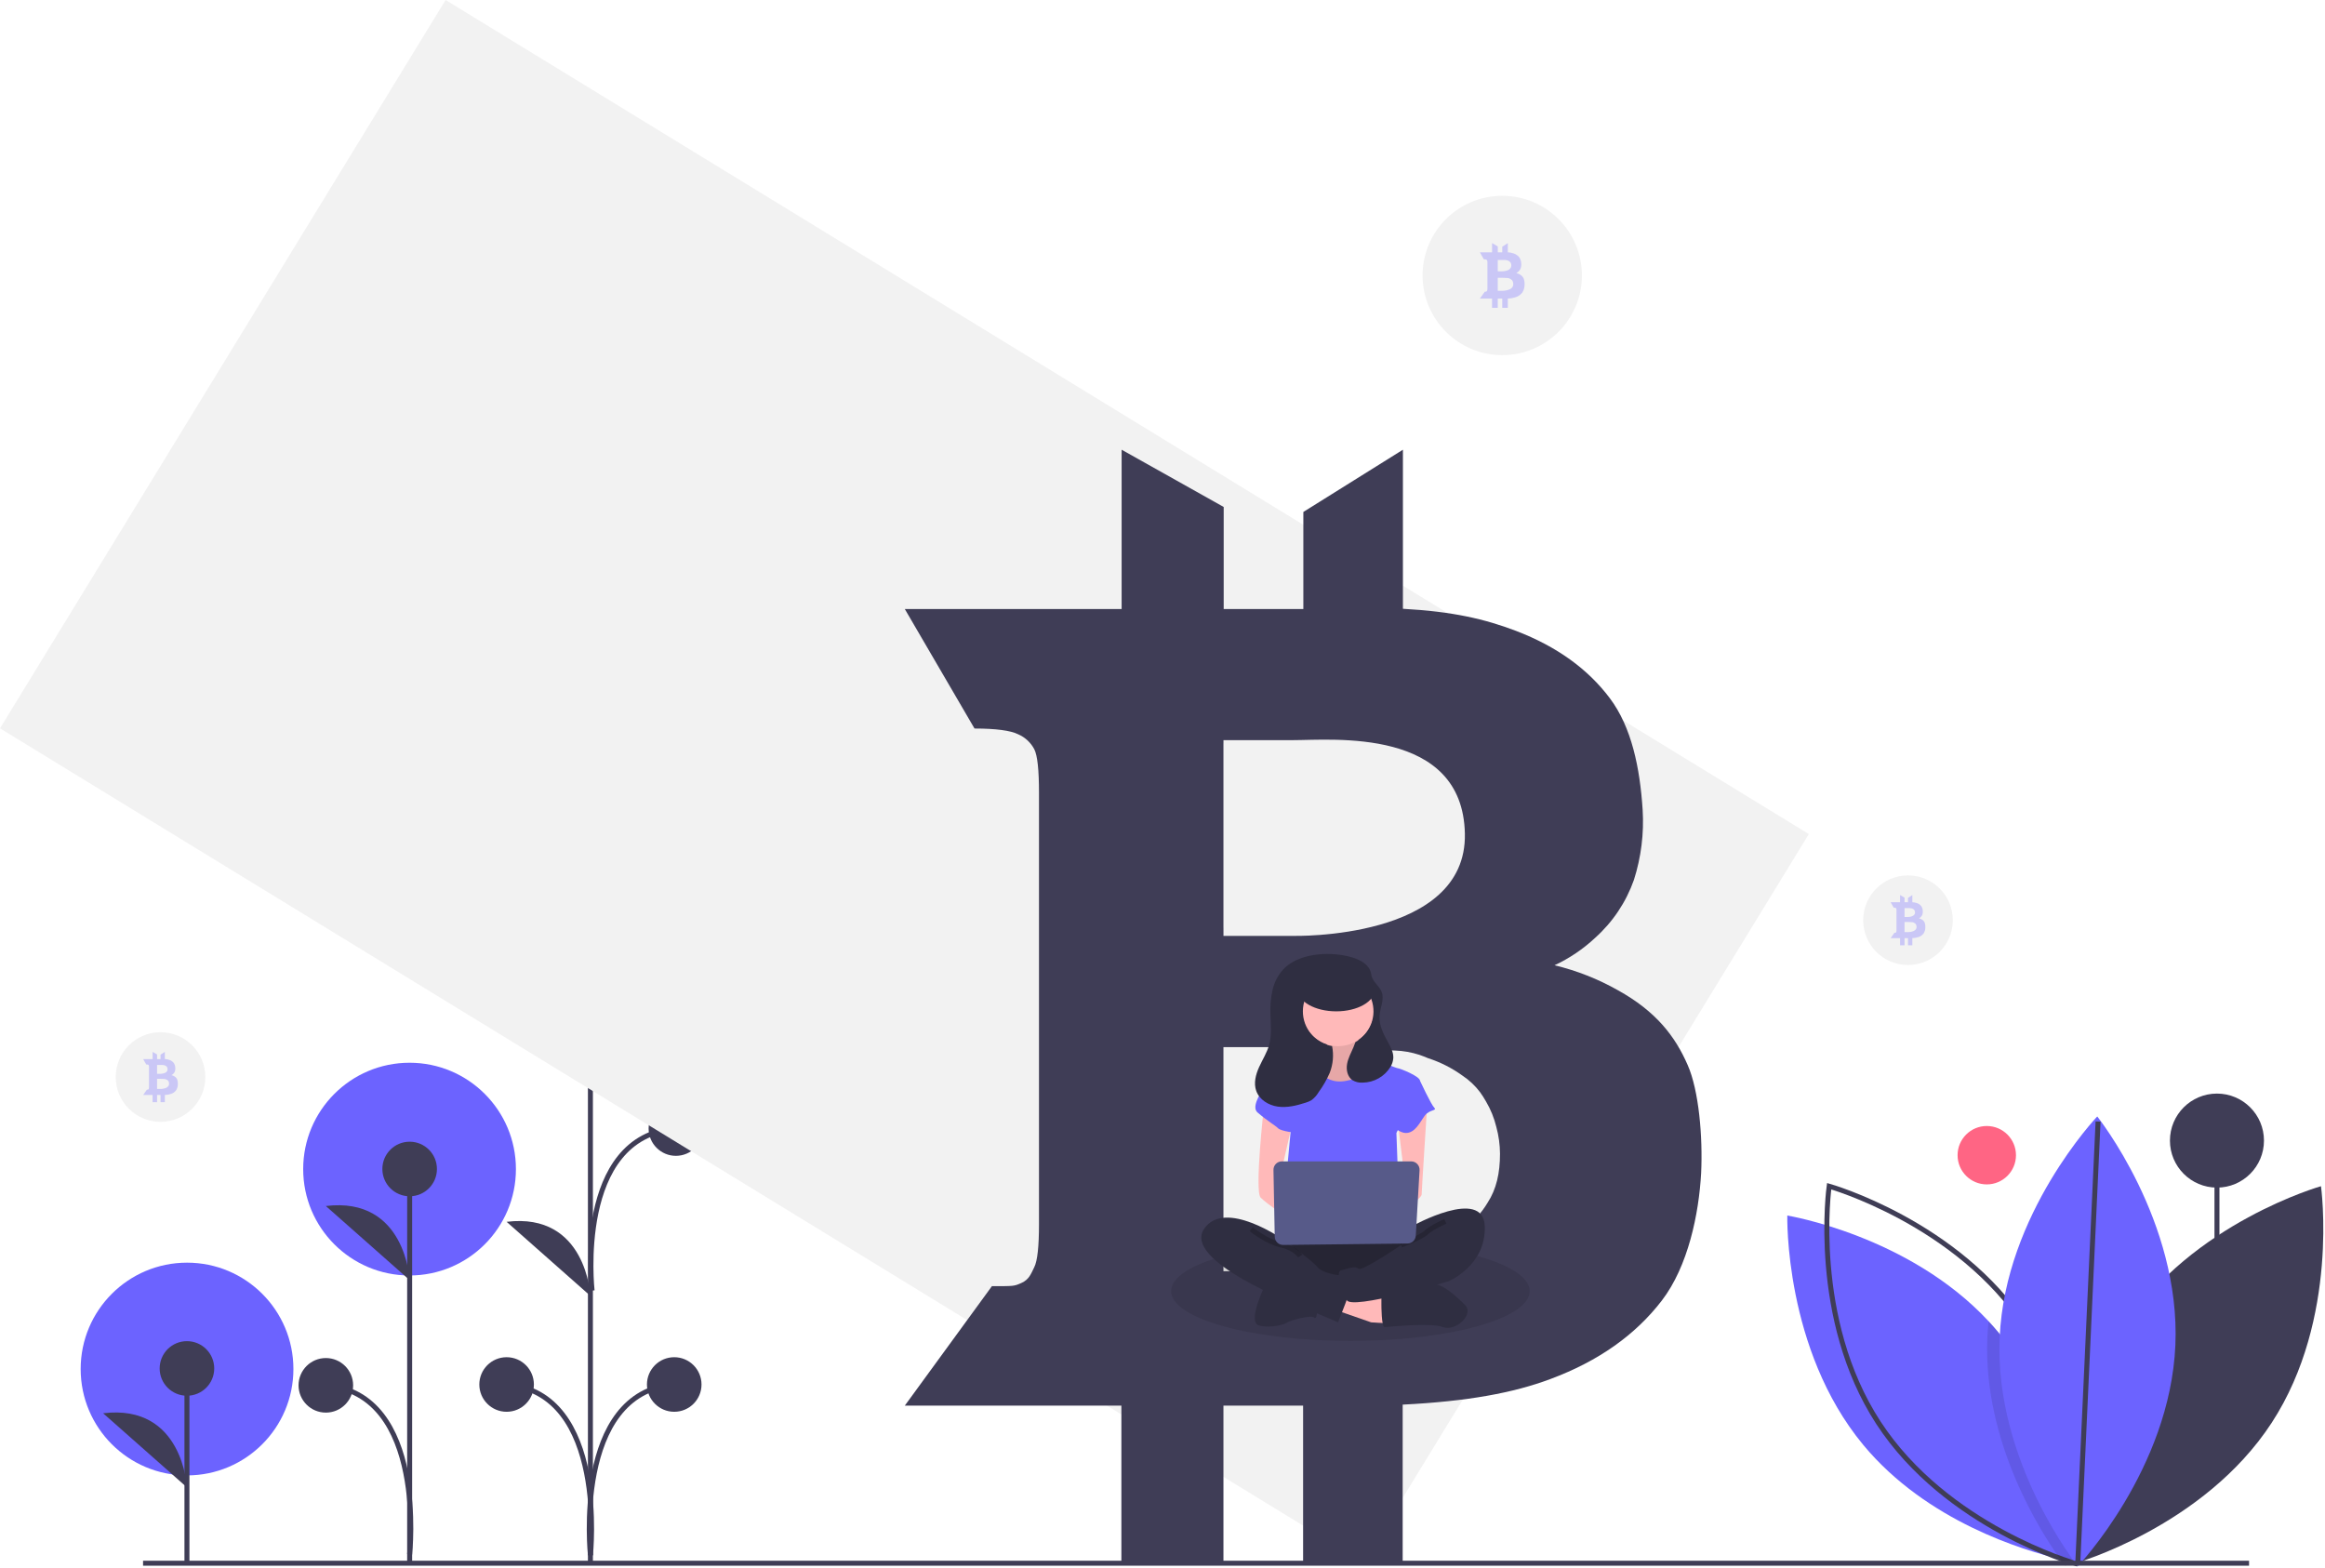 <svg width="934" height="630" viewBox="0 0 934 630" fill="none" xmlns="http://www.w3.org/2000/svg">
<g id="person-bitcoin 1" clip-path="url(#clip0)">
<g id="flowers-right">
<path id="Vector" d="M798.13 475.793C804.608 475.793 809.86 470.541 809.86 464.063C809.86 457.585 804.608 452.334 798.13 452.334C791.653 452.334 786.401 457.585 786.401 464.063C786.401 470.541 791.653 475.793 798.13 475.793Z" fill="#FF6584"/>
<path id="Vector_2" d="M890.596 591.744V458.194" stroke="#3F3D56" stroke-width="2" stroke-miterlimit="10"/>
<path id="Vector_3" d="M890.596 477.08C901.026 477.08 909.482 468.625 909.482 458.194C909.482 447.764 901.026 439.309 890.596 439.309C880.166 439.309 871.71 447.764 871.71 458.194C871.71 468.625 880.166 477.08 890.596 477.08Z" fill="#3F3D56"/>
<path id="Vector_4" d="M853.401 532.97C826.122 574.804 833.596 628.012 833.596 628.012C833.596 628.012 885.3 613.393 912.58 571.559C939.859 529.724 932.385 476.516 932.385 476.516C932.385 476.516 880.681 491.135 853.401 532.97Z" fill="#3F3D56"/>
<path id="Vector_5" d="M833.451 627.526C833.451 627.526 832.787 627.42 831.565 627.173C830.59 626.975 829.248 626.692 827.608 626.304C812.956 622.849 774.001 611.171 748.532 580.467C716.655 542.02 717.998 488.306 717.998 488.306C717.998 488.306 766.738 496.226 798.855 530.752C800.246 532.235 801.601 533.773 802.917 535.365C830.653 568.817 833.239 613.827 833.444 624.954C833.472 626.622 833.451 627.526 833.451 627.526Z" fill="#6C63FF"/>
<path id="Vector_6" d="M813.791 532.97C841.071 574.804 833.596 628.012 833.596 628.012C833.596 628.012 781.893 613.393 754.613 571.559C727.333 529.724 734.808 476.516 734.808 476.516C734.808 476.516 786.512 491.135 813.791 532.97Z" stroke="#3F3D56" stroke-width="2" stroke-miterlimit="10"/>
<path id="Vector_7" opacity="0.1" d="M833.444 624.954C832.723 625.823 832.088 626.565 831.565 627.173C830.406 628.494 829.749 629.186 829.749 629.186C829.749 629.186 828.951 628.183 827.609 626.304C820.24 616.032 796.537 579.506 798.367 537.315C798.466 535.104 798.629 532.916 798.855 530.752C800.246 532.235 801.601 533.773 802.917 535.365C830.654 568.817 833.239 613.827 833.444 624.954Z" fill="black"/>
<path id="Vector_8" d="M873.893 540.366C871.736 590.263 834.697 629.187 834.697 629.187C834.697 629.187 801.154 587.212 803.31 537.316C805.466 487.42 842.506 448.496 842.506 448.496C842.506 448.496 876.049 490.47 873.893 540.366Z" fill="#6C63FF"/>
<path id="Vector_9" d="M834.697 627.774L842.84 450.531" stroke="#3F3D56" stroke-width="2" stroke-miterlimit="10"/>
</g>
<g id="flowers-left">
<path id="Vector_10" d="M237.156 411.814C260.755 411.814 279.885 392.683 279.885 369.084C279.885 345.485 260.755 326.355 237.156 326.355C213.557 326.355 194.426 345.485 194.426 369.084C194.426 392.683 213.557 411.814 237.156 411.814Z" fill="#6C63FF"/>
<path id="Vector_11" d="M164.526 512.378C188.125 512.378 207.256 493.248 207.256 469.648C207.256 446.049 188.125 426.919 164.526 426.919C140.927 426.919 121.796 446.049 121.796 469.648C121.796 493.248 140.927 512.378 164.526 512.378Z" fill="#6C63FF"/>
<path id="Vector_12" d="M75.136 592.69C98.735 592.69 117.865 573.559 117.865 549.96C117.865 526.361 98.735 507.23 75.136 507.23C51.537 507.23 32.406 526.361 32.406 549.96C32.406 573.559 51.537 592.69 75.136 592.69Z" fill="#6C63FF"/>
<path id="Vector_13" d="M75.098 627.235V549.725" stroke="#3F3D56" stroke-width="2" stroke-miterlimit="10"/>
<path id="Vector_14" d="M75.098 560.686C81.151 560.686 86.059 555.779 86.059 549.725C86.059 543.671 81.151 538.764 75.098 538.764C69.044 538.764 64.137 543.671 64.137 549.725C64.137 555.779 69.044 560.686 75.098 560.686Z" fill="#3F3D56"/>
<path id="Vector_15" d="M75.098 597.496C75.098 597.496 73.532 563.818 41.432 567.732Z" fill="#3F3D56"/>
<path id="Vector_16" d="M237.182 627.779V369.241" stroke="#3F3D56" stroke-width="2" stroke-miterlimit="10"/>
<path id="Vector_17" d="M237.182 380.08C243.236 380.08 248.143 375.172 248.143 369.119C248.143 363.065 243.236 358.158 237.182 358.158C231.129 358.158 226.221 363.065 226.221 369.119C226.221 375.172 231.129 380.08 237.182 380.08Z" fill="#3F3D56"/>
<path id="Vector_18" d="M203.516 567.133C209.57 567.133 214.477 562.226 214.477 556.172C214.477 550.119 209.57 545.211 203.516 545.211C197.463 545.211 192.555 550.119 192.555 556.172C192.555 562.226 197.463 567.133 203.516 567.133Z" fill="#3F3D56"/>
<path id="Vector_19" d="M237.182 425.108C237.182 425.108 235.616 391.43 203.516 395.345Z" fill="#3F3D56"/>
<path id="Vector_20" d="M237.182 520.583C237.182 520.583 235.616 486.904 203.516 490.819Z" fill="#3F3D56"/>
<path id="Vector_21" d="M237.182 624.766C237.182 624.766 244.229 559.304 203.516 556.172" stroke="#3F3D56" stroke-width="2" stroke-miterlimit="10"/>
<path id="Vector_22" d="M270.853 567.133C276.907 567.133 281.814 562.226 281.814 556.172C281.814 550.119 276.907 545.211 270.853 545.211C264.8 545.211 259.892 550.119 259.892 556.172C259.892 562.226 264.8 567.133 270.853 567.133Z" fill="#3F3D56"/>
<path id="Vector_23" d="M237.187 624.766C237.187 624.766 230.141 559.304 270.853 556.172" stroke="#3F3D56" stroke-width="2" stroke-miterlimit="10"/>
<path id="Vector_24" d="M271.521 464.315C277.574 464.315 282.482 459.407 282.482 453.354C282.482 447.3 277.574 442.393 271.521 442.393C265.467 442.393 260.56 447.3 260.56 453.354C260.56 459.407 265.467 464.315 271.521 464.315Z" fill="#3F3D56"/>
<path id="Vector_25" d="M237.855 518.456C237.855 518.456 230.808 456.485 271.521 453.354" stroke="#3F3D56" stroke-width="2" stroke-miterlimit="10"/>
<path id="Vector_26" d="M164.565 627.414V469.601" stroke="#3F3D56" stroke-width="2" stroke-miterlimit="10"/>
<path id="Vector_27" d="M164.565 480.562C170.619 480.562 175.526 475.654 175.526 469.601C175.526 463.547 170.619 458.64 164.565 458.64C158.511 458.64 153.604 463.547 153.604 469.601C153.604 475.654 158.511 480.562 164.565 480.562Z" fill="#3F3D56"/>
<path id="Vector_28" d="M164.565 514.24C164.565 514.24 162.999 480.562 130.899 484.476Z" fill="#3F3D56"/>
<path id="Vector_29" d="M164.565 624.401C164.565 624.401 171.611 559.638 130.899 556.506" stroke="#3F3D56" stroke-width="2" stroke-miterlimit="10"/>
<path id="Vector_30" d="M130.899 567.467C136.953 567.467 141.86 562.56 141.86 556.506C141.86 550.452 136.953 545.545 130.899 545.545C124.845 545.545 119.938 550.452 119.938 556.506C119.938 562.56 124.845 567.467 130.899 567.467Z" fill="#3F3D56"/>
</g>
<g id="background">
<path id="Vector_31" d="M603.482 142.659C621.155 142.659 635.482 128.332 635.482 110.659C635.482 92.986 621.155 78.659 603.482 78.659C585.809 78.659 571.482 92.986 571.482 110.659C571.482 128.332 585.809 142.659 603.482 142.659Z" fill="#F2F2F2"/>
<path id="Vector_32" d="M726.643 335.053L179.008 0L-3.33786e-06 292.584L547.635 627.636L726.643 335.053Z" fill="#F2F2F2"/>
<path id="Vector_33" opacity="0.3" d="M612.141 112.006C611.838 111.256 611.28 110.638 610.566 110.259C610.122 109.998 609.642 109.803 609.142 109.678C609.479 109.516 609.788 109.3 610.056 109.04C610.455 108.669 610.756 108.204 610.931 107.688C611.094 107.158 611.16 106.604 611.127 106.051C611.124 105.133 610.868 104.233 610.387 103.451C609.85 102.736 609.118 102.192 608.279 101.884C607.464 101.568 606.602 101.393 605.728 101.368V97.659L603.486 99.11V101.373H601.692V98.994L599.394 97.659V101.373H594.511L596.08 104.159C596.413 104.136 596.747 104.182 597.061 104.293C597.219 104.363 597.348 104.486 597.426 104.641C597.521 104.97 597.558 105.314 597.532 105.656V115.708C597.557 116.048 597.521 116.39 597.426 116.718C597.353 116.869 597.314 117.002 597.14 117.084C596.966 117.165 596.961 117.159 596.478 117.159H596.473L594.511 119.945H599.388V123.659H601.686V119.945H603.48V123.659H605.723V119.922C606.857 119.901 607.982 119.7 609.053 119.324C610.047 118.969 610.917 118.334 611.558 117.496C612.118 116.604 612.424 115.577 612.444 114.524C612.503 113.673 612.401 112.818 612.141 112.006V112.006ZM601.686 104.507H601.687V104.43H603.254C604.136 104.43 607.075 104.126 607.124 106.611C607.173 109.095 603.254 108.994 603.254 108.994H601.687V108.802H601.686V104.507ZM601.686 111.588H603.48C603.845 111.588 605.098 111.645 605.555 111.667C605.741 111.674 605.925 111.708 606.102 111.768C606.166 111.79 606.227 111.816 606.293 111.844C606.571 111.937 606.832 112.074 607.066 112.249C607.221 112.355 607.356 112.487 607.466 112.638C607.636 112.884 607.76 113.159 607.832 113.45C607.886 113.653 607.913 113.862 607.915 114.072C607.933 114.472 607.836 114.869 607.635 115.215C607.347 115.675 606.925 116.036 606.425 116.248C605.491 116.631 604.49 116.822 603.48 116.811H601.686V111.588Z" fill="#6C63FF"/>
<path id="Vector_34" d="M57.472 627.968H903.492" stroke="#3F3D56" stroke-width="2" stroke-miterlimit="10"/>
<path id="Vector_35" d="M766.482 387.659C776.423 387.659 784.482 379.6 784.482 369.659C784.482 359.718 776.423 351.659 766.482 351.659C756.541 351.659 748.482 359.718 748.482 369.659C748.482 379.6 756.541 387.659 766.482 387.659Z" fill="#F2F2F2"/>
<path id="Vector_36" opacity="0.3" d="M773.211 370.705C772.975 370.123 772.542 369.642 771.987 369.348C771.641 369.146 771.269 368.994 770.88 368.897C771.142 368.771 771.382 368.603 771.59 368.401C771.901 368.112 772.134 367.751 772.27 367.35C772.397 366.939 772.448 366.508 772.422 366.078C772.42 365.365 772.221 364.666 771.847 364.058C771.43 363.503 770.862 363.08 770.21 362.84C769.576 362.595 768.906 362.459 768.227 362.439V359.557L766.485 360.685V362.443H765.091V360.594L763.305 359.557V362.443H759.511L760.731 364.608C760.989 364.59 761.248 364.626 761.493 364.712C761.616 364.767 761.716 364.862 761.776 364.982C761.85 365.239 761.878 365.506 761.859 365.772V373.583C761.878 373.847 761.85 374.113 761.776 374.367C761.719 374.484 761.689 374.588 761.554 374.651C761.419 374.714 761.414 374.71 761.04 374.71H761.035L759.511 376.875H763.301V379.761H765.087V376.875H766.481V379.761H768.223V376.857C769.105 376.841 769.978 376.684 770.811 376.392C771.583 376.116 772.259 375.623 772.758 374.972C773.193 374.279 773.43 373.48 773.446 372.663C773.492 372.001 773.412 371.337 773.211 370.705V370.705ZM765.087 364.879H765.087V364.819H766.305C766.99 364.819 769.274 364.582 769.312 366.513C769.35 368.444 766.305 368.365 766.305 368.365H765.087V368.216H765.087V364.879ZM765.087 370.381H766.481C766.764 370.381 767.738 370.425 768.092 370.442C768.237 370.447 768.38 370.474 768.518 370.52C768.568 370.538 768.615 370.558 768.667 370.58C768.882 370.652 769.085 370.759 769.267 370.895C769.387 370.977 769.492 371.079 769.578 371.197C769.71 371.388 769.806 371.602 769.862 371.827C769.904 371.985 769.925 372.148 769.926 372.311C769.941 372.622 769.865 372.93 769.709 373.199C769.485 373.557 769.157 373.837 768.769 374.002C768.043 374.299 767.265 374.448 766.481 374.439H765.087V370.381Z" fill="#6C63FF"/>
<path id="Vector_37" d="M64.482 450.659C74.423 450.659 82.482 442.6 82.482 432.659C82.482 422.718 74.423 414.659 64.482 414.659C54.541 414.659 46.482 422.718 46.482 432.659C46.482 442.6 54.541 450.659 64.482 450.659Z" fill="#F2F2F2"/>
<path id="Vector_38" opacity="0.3" d="M71.211 433.705C70.975 433.123 70.542 432.642 69.987 432.348C69.641 432.146 69.269 431.994 68.88 431.897C69.142 431.771 69.382 431.603 69.59 431.401C69.901 431.112 70.134 430.751 70.27 430.35C70.397 429.939 70.448 429.508 70.422 429.078C70.42 428.365 70.221 427.666 69.847 427.058C69.43 426.503 68.862 426.08 68.21 425.84C67.576 425.595 66.906 425.459 66.227 425.439V422.557L64.485 423.685V425.444H63.091V423.595L61.305 422.557V425.444H57.511L58.73 427.608C58.989 427.59 59.248 427.626 59.493 427.712C59.615 427.767 59.715 427.862 59.776 427.982C59.85 428.239 59.878 428.506 59.859 428.772V436.583C59.878 436.847 59.85 437.113 59.776 437.367C59.719 437.484 59.689 437.588 59.554 437.651C59.419 437.714 59.414 437.71 59.04 437.71H59.035L57.511 439.875H61.301V442.761H63.087V439.875H64.481V442.761H66.223V439.857C67.105 439.841 67.978 439.684 68.811 439.392C69.583 439.116 70.259 438.623 70.758 437.972C71.192 437.279 71.43 436.48 71.446 435.663C71.492 435.001 71.412 434.337 71.211 433.705ZM63.087 427.879H63.087V427.819H64.305C64.99 427.819 67.274 427.582 67.312 429.513C67.35 431.444 64.305 431.365 64.305 431.365H63.087V431.216H63.087L63.087 427.879ZM63.087 433.381H64.481C64.764 433.381 65.738 433.425 66.092 433.442C66.237 433.447 66.38 433.474 66.518 433.52C66.568 433.538 66.615 433.558 66.667 433.58C66.882 433.652 67.085 433.759 67.267 433.895C67.387 433.977 67.492 434.079 67.578 434.197C67.71 434.388 67.806 434.602 67.862 434.827C67.904 434.985 67.925 435.148 67.926 435.311C67.941 435.622 67.865 435.93 67.709 436.199C67.485 436.557 67.157 436.837 66.769 437.002C66.043 437.299 65.265 437.448 64.481 437.439H63.087L63.087 433.381Z" fill="#6C63FF"/>
</g>
<g id="person-btc">
<path id="Vector_39" d="M677.982 427.859C672.982 416.359 665.282 406.259 649.882 397.759C641.922 393.259 633.373 389.893 624.482 387.759C630.464 384.98 635.966 381.267 640.782 376.759C647.862 370.43 653.228 362.416 656.382 353.459C659.285 344.357 660.472 334.795 659.882 325.259C658.782 308.459 655.482 292.159 646.682 280.459C637.882 268.759 625.482 259.759 609.082 253.459C596.482 248.659 583.582 245.659 563.582 244.559V180.659L523.582 205.659V244.659H491.582V203.659L450.582 180.659V244.659H363.482L391.482 292.659C400.132 292.669 405.992 293.469 408.982 294.959C411.773 296.154 414.068 298.272 415.482 300.959C416.782 303.459 417.382 309.359 417.382 318.459V491.659C417.382 500.659 416.782 506.459 415.482 509.059C414.182 511.659 413.482 513.959 410.382 515.359C407.282 516.759 407.182 516.659 398.582 516.659H398.482L363.482 564.659H450.482V628.659H491.482V564.659H523.482V628.659H563.482V564.259C589.482 562.959 607.982 559.559 622.882 553.959C642.182 546.759 656.982 536.259 667.582 522.459C678.182 508.659 682.482 487.559 683.382 471.259C684.082 456.759 682.482 438.059 677.982 427.859ZM491.482 298.659H491.492V297.329H519.452C535.182 297.329 587.602 292.089 588.472 334.899C589.352 377.709 519.452 375.959 519.452 375.959H491.492V372.659H491.482V298.659ZM491.482 420.659H523.482C529.982 420.659 552.342 421.649 560.482 422.019C563.801 422.14 567.086 422.725 570.242 423.759C571.392 424.149 572.482 424.589 573.662 425.079C578.594 426.673 583.247 429.028 587.452 432.059C590.193 433.87 592.605 436.136 594.582 438.759C595.438 439.943 596.226 441.175 596.942 442.449C598.835 445.653 600.241 449.121 601.112 452.739C602.065 456.234 602.559 459.837 602.582 463.459C602.582 471.249 601.142 477.699 597.592 483.159C592.782 491.219 584.892 496.929 576.012 500.959C553.052 511.399 523.482 510.659 523.482 510.659H491.482V420.659Z" fill="#3F3D56"/>
<path id="Vector_40" opacity="0.1" d="M576.012 500.959C553.052 511.399 523.482 510.659 523.482 510.659H491.482V504.549C504.522 500.909 522.552 498.659 542.482 498.659C553.699 498.62 564.905 499.389 576.012 500.959V500.959Z" fill="black"/>
<path id="Vector_41" opacity="0.1" d="M614.482 518.659C614.482 529.709 582.242 538.659 542.482 538.659C502.722 538.659 470.482 529.709 470.482 518.659C470.482 513.149 478.502 508.159 491.482 504.549V510.659H523.482C523.482 510.659 553.052 511.399 576.012 500.959C598.882 504.299 614.482 510.969 614.482 518.659Z" fill="black"/>
<path id="Vector_42" d="M551.678 394.129H521.043V424.818H551.678V394.129Z" fill="#2F2E41"/>
<path id="Vector_43" d="M532.435 415.832C532.435 415.832 534.971 424.707 530.534 425.341C527.78 425.77 525.17 426.857 522.927 428.51L531.168 439.287H546.382L555.891 429.778C555.891 429.778 543.212 420.269 545.748 414.564C548.284 408.859 532.435 415.832 532.435 415.832Z" fill="#FFB9B9"/>
<path id="Vector_44" opacity="0.1" d="M532.435 415.832C532.435 415.832 534.971 424.707 530.534 425.341C527.78 425.77 525.17 426.857 522.927 428.51L531.168 439.287H546.382L555.891 429.778C555.891 429.778 543.212 420.269 545.748 414.564C548.284 408.859 532.435 415.832 532.435 415.832Z" fill="black"/>
<path id="Vector_45" d="M536.239 526.136L550.82 531.207L560.962 531.841L560.328 522.966L539.409 516.779L536.239 526.136Z" fill="#FFB9B9"/>
<path id="Vector_46" d="M554.94 524.234C554.94 524.234 554.94 533.109 556.208 533.109C557.476 533.109 574.592 531.207 579.663 533.109C584.735 535.011 592.342 528.038 588.538 524.234C584.735 520.431 578.531 514.725 574.659 515.993C570.788 517.261 554.94 520.43 554.94 520.43L554.94 524.234Z" fill="#2F2E41"/>
<path id="Vector_47" d="M508.346 515.993C508.346 515.993 500.739 531.207 505.81 532.475C510.882 533.743 516.587 531.841 517.221 531.207C517.855 530.573 526.73 528.038 527.998 529.306C529.266 530.573 529.266 524.234 529.266 524.234L508.346 515.993Z" fill="#2F2E41"/>
<path id="Vector_48" d="M514.685 495.073C514.685 495.073 502.641 511.555 511.516 515.993C520.391 520.431 562.864 520.431 566.034 515.993C569.204 511.555 570.471 497.609 566.034 496.341C561.596 495.073 514.685 495.073 514.685 495.073Z" fill="#2F2E41"/>
<path id="Vector_49" opacity="0.2" d="M514.685 495.073C514.685 495.073 502.641 511.555 511.516 515.993C520.391 520.431 562.864 520.431 566.034 515.993C569.204 511.555 570.471 497.609 566.034 496.341C561.596 495.073 514.685 495.073 514.685 495.073Z" fill="black"/>
<path id="Vector_50" d="M537.507 420.269C545.56 420.269 552.087 413.741 552.087 405.689C552.087 397.636 545.56 391.108 537.507 391.108C529.454 391.108 522.927 397.636 522.927 405.689C522.927 413.741 529.454 420.269 537.507 420.269Z" fill="#FFB9B9"/>
<path id="Vector_51" d="M514.685 428.51L527.364 425.975C527.364 425.975 530.534 436.118 540.677 434.216C550.819 432.314 553.355 425.975 553.355 425.975C553.355 425.975 560.962 429.144 561.596 429.144C562.23 429.144 570.471 432.314 570.471 434.216C570.471 436.118 560.962 455.136 560.962 455.136L562.23 489.368L515.319 488.1L518.489 454.502L514.685 428.51Z" fill="#6C63FF"/>
<path id="Vector_52" d="M507.712 444.993C507.712 444.993 503.909 478.591 506.444 481.127C508.98 483.662 519.123 490.636 519.123 490.636V483.029L514.051 473.52L519.123 451.332L507.712 444.993Z" fill="#FFB9B9"/>
<path id="Vector_53" d="M573.324 444.042C573.324 444.042 571.105 478.591 571.105 479.859C571.105 481.127 565.4 485.564 563.498 485.564C561.596 485.564 560.328 482.395 560.328 482.395L564.766 477.323L561.596 451.332L573.324 444.042Z" fill="#FFB9B9"/>
<path id="Vector_54" d="M567.302 492.537C567.302 492.537 595.829 476.689 596.463 492.537C597.097 508.386 581.882 514.725 581.882 514.725C581.882 514.725 542.578 526.511 540.994 522.203C539.409 517.895 536.239 510.922 538.775 510.288C541.31 509.654 544.48 508.386 545.748 509.654C547.016 510.922 562.864 500.145 562.864 500.145L567.302 492.537Z" fill="#2F2E41"/>
<path id="Vector_55" opacity="0.2" d="M580.614 490.636C580.614 490.636 574.909 493.171 573.007 495.073C571.105 496.975 562.864 500.145 562.864 500.145" stroke="black" stroke-width="2" stroke-miterlimit="10"/>
<path id="Vector_56" d="M518.489 429.778L514.685 428.51C514.685 428.51 500.739 443.091 505.176 446.894C509.614 450.698 512.15 451.966 513.417 453.234C514.685 454.502 521.025 455.135 521.025 455.135L518.489 429.778Z" fill="#6C63FF"/>
<path id="Vector_57" d="M564.766 432.948L570.471 434.216C570.471 434.216 574.909 443.725 576.177 444.993C577.445 446.26 574.275 445.627 572.373 448.162C570.471 450.698 568.57 455.136 564.766 455.136C560.962 455.136 555.891 448.796 555.891 448.796L564.766 432.948Z" fill="#6C63FF"/>
<path id="Vector_58" d="M515.953 498.243C515.953 498.243 491.864 481.127 483.623 493.805C475.382 506.484 519.123 523.6 525.462 526.136C531.802 528.672 537.507 531.207 537.507 531.207C537.507 531.207 543.212 517.261 543.212 514.725C543.212 512.189 538.775 512.189 537.507 512.189C536.239 512.189 530.534 510.922 529.266 509.02C527.998 507.118 515.953 498.243 515.953 498.243Z" fill="#2F2E41"/>
<path id="Vector_59" opacity="0.2" d="M502.641 493.805C502.641 493.805 508.98 498.877 514.685 500.145C520.391 501.413 522.293 504.582 522.293 504.582" stroke="black" stroke-width="2" stroke-miterlimit="10"/>
<path id="Vector_60" d="M511.58 469.97L512.087 496.811C512.103 497.697 512.47 498.541 513.106 499.159C513.743 499.776 514.597 500.117 515.484 500.107L565.433 499.546C566.285 499.536 567.1 499.204 567.716 498.617C568.332 498.029 568.701 497.229 568.75 496.38L570.266 470.1C570.293 469.643 570.226 469.186 570.069 468.756C569.912 468.326 569.669 467.933 569.355 467.6C569.041 467.267 568.662 467.002 568.242 466.821C567.822 466.64 567.369 466.546 566.912 466.546H514.94C514.493 466.546 514.051 466.635 513.639 466.808C513.228 466.981 512.854 467.234 512.542 467.553C512.229 467.872 511.983 468.25 511.818 468.665C511.653 469.08 511.572 469.523 511.58 469.97V469.97Z" fill="#575A89"/>
<path id="Vector_61" d="M505.803 428.67C507.163 425.668 508.991 422.851 509.862 419.672C510.907 415.862 510.5 411.831 510.376 407.883C510.177 404.391 510.475 400.888 511.259 397.48C512.056 394.055 513.845 390.941 516.402 388.527C523.045 382.597 535.203 382.171 543.316 384.64C546.514 385.613 549.92 387.467 550.713 390.714C550.833 391.204 550.887 391.71 551.02 392.196C551.684 394.614 554.158 396.144 555.05 398.487C556.205 401.518 554.425 404.814 554.192 408.048C553.921 411.825 555.777 415.393 557.607 418.708C558.695 420.678 559.826 422.777 559.718 425.026C559.628 426.255 559.254 427.447 558.625 428.508C557.46 430.432 555.824 432.027 553.873 433.146C551.922 434.265 549.718 434.869 547.469 434.903C546.007 435.02 544.546 434.675 543.291 433.917C541.311 432.553 540.731 429.808 541.143 427.44C541.556 425.072 542.758 422.931 543.7 420.719C543.989 420.041 544.25 419.351 544.49 418.653C547.41 417.023 549.661 414.413 550.844 411.285C552.027 408.156 552.067 404.71 550.956 401.556C549.845 398.401 547.655 395.74 544.773 394.043C541.89 392.346 538.501 391.722 535.203 392.281C531.906 392.841 528.912 394.547 526.75 397.1C524.589 399.652 523.399 402.887 523.39 406.231C523.382 409.576 524.555 412.816 526.704 415.38C528.853 417.943 531.838 419.665 535.133 420.241C535.843 423.818 535.52 427.524 534.202 430.925C533.004 433.693 531.499 436.317 529.715 438.748C528.986 439.995 528.014 441.083 526.857 441.947C526.094 442.399 525.276 442.748 524.422 442.987C520.841 444.139 517.071 445.065 513.345 444.547C509.62 444.029 505.93 441.782 504.661 438.242C503.549 435.139 504.442 431.672 505.803 428.67Z" fill="#2F2E41"/>
<path id="Vector_62" d="M536.801 406.27C545.346 406.27 552.274 402.345 552.274 397.502C552.274 392.659 545.346 388.734 536.801 388.734C528.255 388.734 521.327 392.659 521.327 397.502C521.327 402.345 528.255 406.27 536.801 406.27Z" fill="#2F2E41"/>
</g>
</g>
<defs>
<clipPath id="clip0">
<rect width="933.321" height="629.287" fill="white"/>
</clipPath>
</defs>
</svg>
